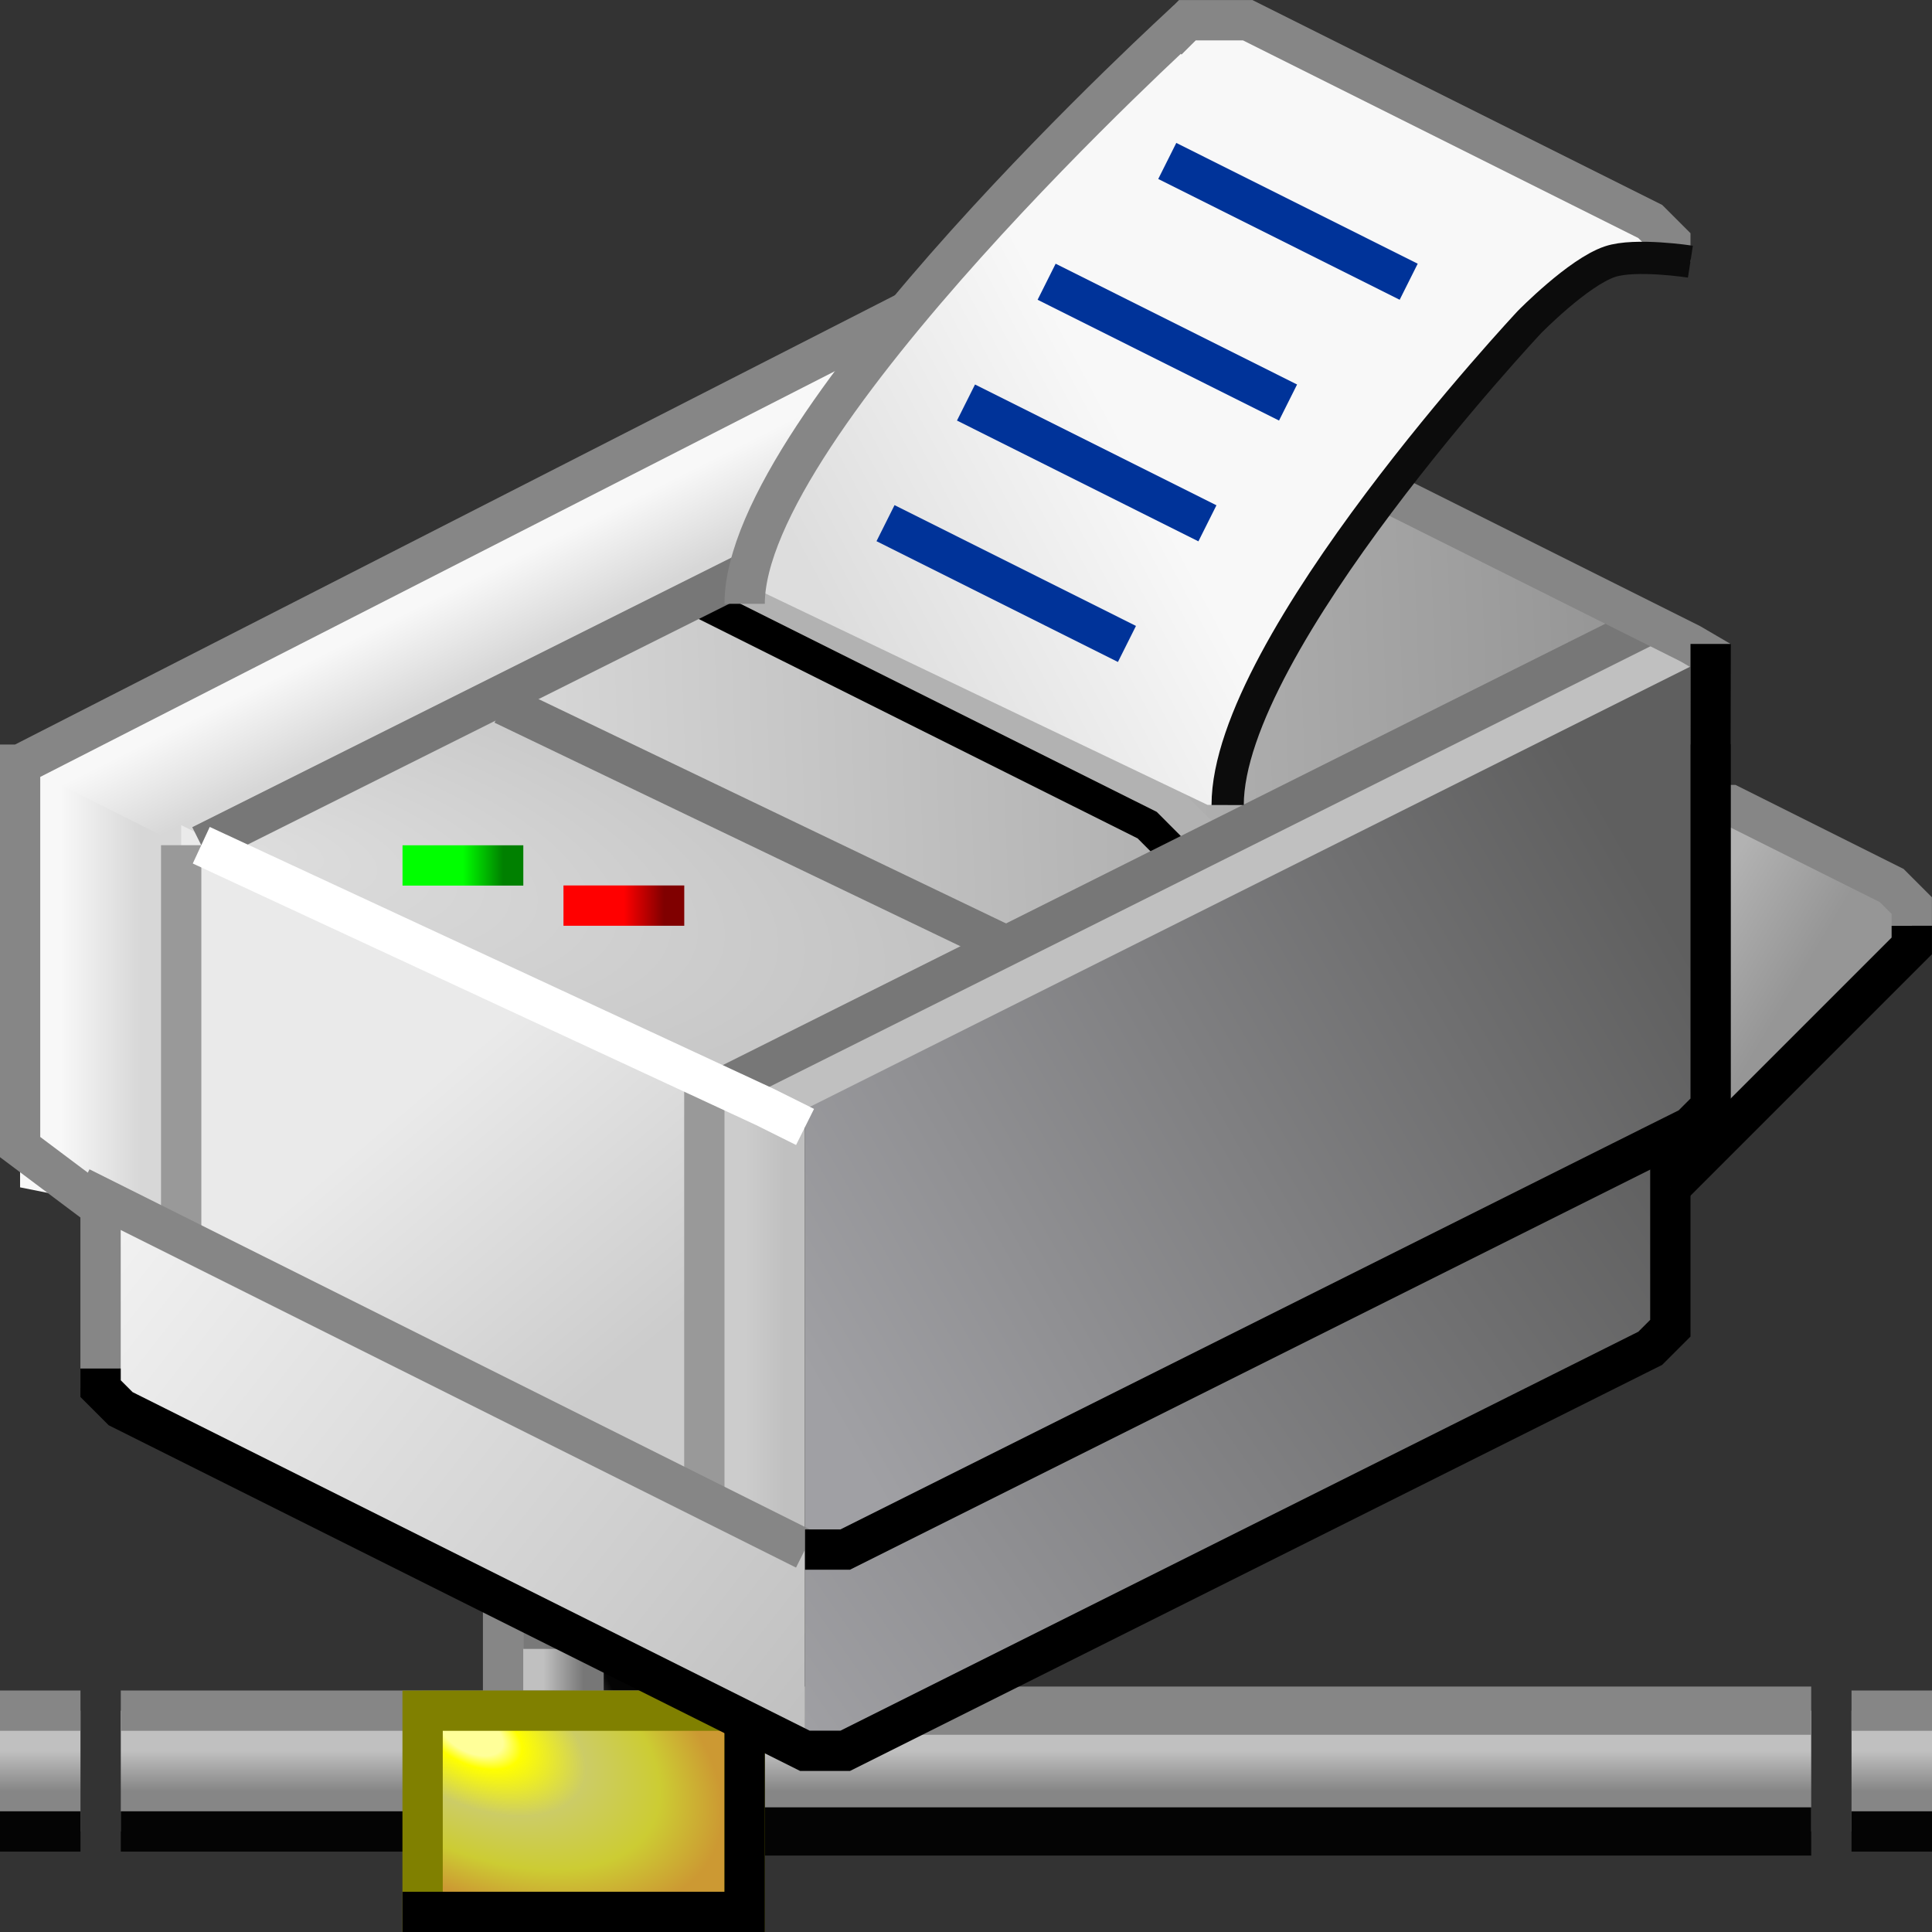 <?xml version="1.0" encoding="UTF-8" standalone="no"?>
<!-- Created with Inkscape (http://www.inkscape.org/) -->

<svg
   xmlns:dc="http://purl.org/dc/elements/1.1/"
   xmlns:cc="http://creativecommons.org/ns#"
   xmlns:rdf="http://www.w3.org/1999/02/22-rdf-syntax-ns#"
   xmlns:svg="http://www.w3.org/2000/svg"
   xmlns="http://www.w3.org/2000/svg"
   xmlns:xlink="http://www.w3.org/1999/xlink"
   xmlns:sodipodi="http://sodipodi.sourceforge.net/DTD/sodipodi-0.dtd"
   xmlns:inkscape="http://www.inkscape.org/namespaces/inkscape"
   width="48"
   height="48"
   viewBox="0 0 12.7 12.7"
   version="1.1"
   id="svg8"
   inkscape:version="0.92.3 (2405546, 2018-03-11)"
   sodipodi:docname="printer-remote.svg">
  <rect x="0" y="0" width="12.7" height="12.7" fill="#333333" stroke="none"/>
  <defs
     id="defs2">
    <linearGradient
       inkscape:collect="always"
       id="linearGradient1066">
      <stop
         style="stop-color:#b2b2b2;stop-opacity:1"
         offset="0"
         id="stop1062" />
      <stop
         style="stop-color:#969696;stop-opacity:1"
         offset="1"
         id="stop1064" />
    </linearGradient>
    <linearGradient
       inkscape:collect="always"
       id="linearGradient1044">
      <stop
         style="stop-color:#dddddd;stop-opacity:1"
         offset="0"
         id="stop1040" />
      <stop
         style="stop-color:#f8f8f8;stop-opacity:1"
         offset="1"
         id="stop1042" />
    </linearGradient>
    <linearGradient
       id="linearGradient1015"
       inkscape:collect="always">
      <stop
         id="stop1011"
         offset="0"
         style="stop-color:#ff0000;stop-opacity:1" />
      <stop
         id="stop1013"
         offset="1"
         style="stop-color:#800000;stop-opacity:1" />
    </linearGradient>
    <linearGradient
       inkscape:collect="always"
       id="linearGradient983">
      <stop
         style="stop-color:#00ff00;stop-opacity:1"
         offset="0"
         id="stop979" />
      <stop
         style="stop-color:#008000;stop-opacity:1"
         offset="1"
         id="stop981" />
    </linearGradient>
    <linearGradient
       inkscape:collect="always"
       id="linearGradient969">
      <stop
         style="stop-color:#d7d7d7;stop-opacity:1"
         offset="0"
         id="stop965" />
      <stop
         style="stop-color:#969696;stop-opacity:1"
         offset="1"
         id="stop967" />
    </linearGradient>
    <linearGradient
       inkscape:collect="always"
       id="linearGradient959">
      <stop
         style="stop-color:#a0a0a4;stop-opacity:1"
         offset="0"
         id="stop955" />
      <stop
         style="stop-color:#5f5f5f;stop-opacity:1"
         offset="1"
         id="stop957" />
    </linearGradient>
    <linearGradient
       inkscape:collect="always"
       id="linearGradient949">
      <stop
         style="stop-color:#a0a0a4;stop-opacity:1"
         offset="0"
         id="stop945" />
      <stop
         style="stop-color:#5f5f5f;stop-opacity:1"
         offset="1"
         id="stop947" />
    </linearGradient>
    <linearGradient
       inkscape:collect="always"
       id="linearGradient939">
      <stop
         style="stop-color:#f1f1f1;stop-opacity:1"
         offset="0"
         id="stop935" />
      <stop
         style="stop-color:#c0c0c0;stop-opacity:1"
         offset="1"
         id="stop937" />
    </linearGradient>
    <linearGradient
       inkscape:collect="always"
       id="linearGradient919">
      <stop
         style="stop-color:#cccccc;stop-opacity:1"
         offset="0"
         id="stop915" />
      <stop
         style="stop-color:#c0c0c0;stop-opacity:1"
         offset="1"
         id="stop917" />
    </linearGradient>
    <linearGradient
       inkscape:collect="always"
       id="linearGradient907">
      <stop
         style="stop-color:#dddddd;stop-opacity:1"
         offset="0"
         id="stop903" />
      <stop
         style="stop-color:#c0c0c0;stop-opacity:1"
         offset="1"
         id="stop905" />
    </linearGradient>
    <linearGradient
       inkscape:collect="always"
       id="linearGradient887">
      <stop
         style="stop-color:#f8f8f8;stop-opacity:1"
         offset="0"
         id="stop883" />
      <stop
         style="stop-color:#d7d7d7;stop-opacity:1"
         offset="1"
         id="stop885" />
    </linearGradient>
    <linearGradient
       inkscape:collect="always"
       id="linearGradient863">
      <stop
         style="stop-color:#eaeaea;stop-opacity:1"
         offset="0"
         id="stop859" />
      <stop
         style="stop-color:#cccccc;stop-opacity:1"
         offset="1"
         id="stop861" />
    </linearGradient>
    <linearGradient
       inkscape:collect="always"
       xlink:href="#linearGradient863"
       id="linearGradient865"
       x1="2.646"
       y1="292.37"
       x2="4.101"
       y2="294.09"
       gradientUnits="userSpaceOnUse"
       gradientTransform="translate(0,-0.794)" />
    <linearGradient
       inkscape:collect="always"
       xlink:href="#linearGradient887"
       id="linearGradient889"
       x1="0.397"
       y1="291.708"
       x2="0.926"
       y2="291.708"
       gradientUnits="userSpaceOnUse"
       gradientTransform="translate(0,-0.794)" />
    <linearGradient
       inkscape:collect="always"
       xlink:href="#linearGradient887"
       id="linearGradient899"
       x1="4.101"
       y1="288.401"
       x2="4.366"
       y2="288.93"
       gradientUnits="userSpaceOnUse"
       gradientTransform="translate(0,-0.794)" />
    <radialGradient
       inkscape:collect="always"
       xlink:href="#linearGradient907"
       id="radialGradient909"
       cx="1.587"
       cy="290.267"
       fx="1.587"
       fy="290.267"
       r="2.712"
       gradientTransform="matrix(1.875,0.402,-0.146,0.683,41.088,90.987)"
       gradientUnits="userSpaceOnUse" />
    <linearGradient
       inkscape:collect="always"
       xlink:href="#linearGradient919"
       id="linearGradient921"
       x1="4.895"
       y1="293.825"
       x2="5.159"
       y2="293.825"
       gradientUnits="userSpaceOnUse"
       gradientTransform="translate(0,-0.794)" />
    <linearGradient
       inkscape:collect="always"
       xlink:href="#linearGradient939"
       id="linearGradient941"
       x1="0.926"
       y1="293.031"
       x2="5.292"
       y2="296.471"
       gradientUnits="userSpaceOnUse"
       gradientTransform="translate(0,-0.794)" />
    <linearGradient
       inkscape:collect="always"
       xlink:href="#linearGradient949"
       id="linearGradient951"
       x1="5.292"
       y1="296.603"
       x2="10.98"
       y2="292.634"
       gradientUnits="userSpaceOnUse"
       gradientTransform="translate(0,-0.794)" />
    <linearGradient
       inkscape:collect="always"
       xlink:href="#linearGradient959"
       id="linearGradient961"
       x1="5.292"
       y1="294.09"
       x2="10.848"
       y2="290.915"
       gradientUnits="userSpaceOnUse"
       gradientTransform="translate(0,-0.794)" />
    <linearGradient
       inkscape:collect="always"
       xlink:href="#linearGradient969"
       id="linearGradient971"
       x1="3.44"
       y1="289.592"
       x2="10.583"
       y2="289.327"
       gradientUnits="userSpaceOnUse"
       gradientTransform="translate(0,-0.794)" />
    <linearGradient
       inkscape:collect="always"
       xlink:href="#linearGradient983"
       id="linearGradient985"
       x1="3.043"
       y1="290.782"
       x2="3.307"
       y2="290.782"
       gradientUnits="userSpaceOnUse"
       gradientTransform="translate(0,-0.794)" />
    <linearGradient
       gradientTransform="translate(1.058,-0.529)"
       inkscape:collect="always"
       xlink:href="#linearGradient1015"
       id="linearGradient985-3"
       x1="3.043"
       y1="290.782"
       x2="3.307"
       y2="290.782"
       gradientUnits="userSpaceOnUse" />
    <linearGradient
       inkscape:collect="always"
       xlink:href="#linearGradient1044"
       id="linearGradient1046"
       x1="5.424"
       y1="289.062"
       x2="7.408"
       y2="288.004"
       gradientUnits="userSpaceOnUse"
       gradientTransform="translate(0,-0.794)" />
    <linearGradient
       inkscape:collect="always"
       xlink:href="#linearGradient1066"
       id="linearGradient1068"
       x1="11.377"
       y1="290.782"
       x2="12.039"
       y2="291.179"
       gradientUnits="userSpaceOnUse"
       gradientTransform="translate(0,-0.794)" />
    <linearGradient
       id="linearGradient958"
       inkscape:collect="always">
      <stop
         id="stop954"
         offset="0"
         style="stop-color:#c0c0c0;stop-opacity:1" />
      <stop
         id="stop956"
         offset="1"
         style="stop-color:#868686;stop-opacity:1" />
    </linearGradient>
    <linearGradient
       id="linearGradient938"
       inkscape:collect="always">
      <stop
         id="stop934"
         offset="0"
         style="stop-color:#ffff99;stop-opacity:1" />
      <stop
         style="stop-color:#ffff99;stop-opacity:1"
         offset="0.125"
         id="stop948" />
      <stop
         style="stop-color:#ffff00;stop-opacity:1"
         offset="0.2"
         id="stop944" />
      <stop
         style="stop-color:#cccc66;stop-opacity:1"
         offset="0.455"
         id="stop942" />
      <stop
         id="stop946"
         offset="0.75"
         style="stop-color:#cccc33;stop-opacity:1" />
      <stop
         id="stop936"
         offset="1"
         style="stop-color:#cc9933;stop-opacity:1" />
    </linearGradient>
    <linearGradient
       id="linearGradient926"
       inkscape:collect="always">
      <stop
         id="stop922"
         offset="0"
         style="stop-color:#c0c0c0;stop-opacity:1" />
      <stop
         id="stop924"
         offset="1"
         style="stop-color:#777777;stop-opacity:1" />
    </linearGradient>
    <linearGradient
       id="linearGradient5113"
       inkscape:collect="always">
      <stop
         id="stop5109"
         offset="0"
         style="stop-color:#868686;stop-opacity:1" />
      <stop
         id="stop5111"
         offset="1"
         style="stop-color:#040404;stop-opacity:1" />
    </linearGradient>
    <linearGradient
       gradientTransform="translate(-0.661,0.132)"
       gradientUnits="userSpaceOnUse"
       y2="294.619"
       x2="4.498"
       y1="294.751"
       x1="4.233"
       id="linearGradient5115"
       xlink:href="#linearGradient5113"
       inkscape:collect="always" />
    <linearGradient
       gradientTransform="translate(-0.529,0.132)"
       gradientUnits="userSpaceOnUse"
       y2="294.09"
       x2="4.366"
       y1="294.09"
       x1="4.101"
       id="linearGradient928"
       xlink:href="#linearGradient926"
       inkscape:collect="always" />
    <radialGradient
       gradientUnits="userSpaceOnUse"
       gradientTransform="matrix(1.304,0.652,-0.37,0.74,109.391,76.859)"
       r="1.217"
       fy="293.745"
       fx="1.836"
       cy="293.745"
       cx="1.836"
       id="radialGradient940"
       xlink:href="#linearGradient938"
       inkscape:collect="always" />
    <linearGradient
       gradientUnits="userSpaceOnUse"
       y2="295.809"
       x2="2.117"
       y1="295.545"
       x1="2.117"
       id="linearGradient960"
       xlink:href="#linearGradient958"
       inkscape:collect="always" />
    <linearGradient
       gradientUnits="userSpaceOnUse"
       y2="295.809"
       x2="2.117"
       y1="295.545"
       x1="2.117"
       id="linearGradient960-3"
       xlink:href="#linearGradient958"
       inkscape:collect="always"
       gradientTransform="matrix(1.742,0,0,1,3.38,0)" />
    <linearGradient
       gradientUnits="userSpaceOnUse"
       y2="295.809"
       x2="2.117"
       y1="295.545"
       x1="2.117"
       id="linearGradient960-3-3"
       xlink:href="#linearGradient958"
       inkscape:collect="always"
       gradientTransform="matrix(0.129,0,0,1,12.068,9.6000005e-7)" />
    <linearGradient
       gradientUnits="userSpaceOnUse"
       y2="295.809"
       x2="2.117"
       y1="295.545"
       x1="2.117"
       id="linearGradient960-3-3-9"
       xlink:href="#linearGradient958"
       inkscape:collect="always"
       gradientTransform="matrix(0.129,0,0,1,-0.102,-4.0299999e-6)" />
  </defs>
  <sodipodi:namedview
     id="base"
     pagecolor="#ffffff"
     bordercolor="#666666"
     borderopacity="1.0"
     inkscape:pageopacity="0.0"
     inkscape:pageshadow="2"
     inkscape:zoom="16"
     inkscape:cx="19.780895"
     inkscape:cy="21.08174"
     inkscape:document-units="mm"
     inkscape:current-layer="layer1-2"
     showgrid="true"
     units="px"
     inkscape:pagecheckerboard="false"
     inkscape:window-width="1920"
     inkscape:window-height="948"
     inkscape:window-x="0"
     inkscape:window-y="27"
     inkscape:window-maximized="1"
     showguides="false">
    <inkscape:grid
       type="xygrid"
       id="grid3713"
       empspacing="2"
       spacingx="0.132"
       spacingy="0.132" />
  </sodipodi:namedview>
  <g
     inkscape:label="Layer 1"
     inkscape:groupmode="layer"
     id="layer1"
     transform="translate(0,-284.3)">
    <g
       transform="translate(3.0000001e-7,0.265)"
       id="layer1-2"
       inkscape:label="Layer 1">
      <path
         inkscape:connector-curvature="0"
         id="path952-5-2"
         d="m 12.171,295.28 v 0.794 H 12.7 v -0.794 z"
         style="opacity:1;fill:url(#linearGradient960-3-3);fill-opacity:1;fill-rule:nonzero;stroke:none;stroke-width:0.095;stroke-linecap:butt;stroke-linejoin:miter;stroke-miterlimit:4;stroke-dasharray:none;stroke-opacity:1" />
      <path
         inkscape:connector-curvature="0"
         id="path952-5"
         d="m 4.762,295.28 v 0.794 H 11.906 v -0.794 z"
         style="opacity:1;fill:url(#linearGradient960-3);fill-opacity:1;fill-rule:nonzero;stroke:none;stroke-width:0.349;stroke-linecap:butt;stroke-linejoin:miter;stroke-miterlimit:4;stroke-dasharray:none;stroke-opacity:1" />
      <path
         inkscape:connector-curvature="0"
         id="path952"
         d="m 0.794,295.28 v 0.794 H 4.895 v -0.794 z"
         style="opacity:1;fill:url(#linearGradient960);fill-opacity:1;fill-rule:nonzero;stroke:none;stroke-width:0.265;stroke-linecap:butt;stroke-linejoin:miter;stroke-miterlimit:4;stroke-dasharray:none;stroke-opacity:1" />
      <path
         inkscape:connector-curvature="0"
         id="path952-5-2-7"
         d="m 0,295.28 v 0.794 h 0.529 v -0.794 z"
         style="opacity:1;fill:url(#linearGradient960-3-3-9);fill-opacity:1;fill-rule:nonzero;stroke:none;stroke-width:0.095;stroke-linecap:butt;stroke-linejoin:miter;stroke-miterlimit:4;stroke-dasharray:none;stroke-opacity:1" />
      <path
         inkscape:connector-curvature="0"
         id="path5107"
         d="m 3.307,293.693 v 1.852 h 0.794 v -1.852 z"
         style="opacity:1;fill:url(#linearGradient928);fill-opacity:1;fill-rule:nonzero;stroke:url(#linearGradient5115);stroke-width:0.265;stroke-linecap:butt;stroke-linejoin:miter;stroke-miterlimit:4;stroke-dasharray:none;stroke-opacity:1" />
      <path
         inkscape:connector-curvature="0"
         id="path930"
         d="M 3.44,294.751 H 3.836"
         style="opacity:1;fill:none;fill-opacity:1;fill-rule:nonzero;stroke:#000000;stroke-width:0.246;stroke-linecap:butt;stroke-linejoin:miter;stroke-miterlimit:4;stroke-dasharray:none;stroke-opacity:0.37" />
      <path
         inkscape:connector-curvature="0"
         id="path1049"
         d="M 0.529,295.28 H 0"
         style="opacity:1;fill:none;fill-opacity:1;fill-rule:nonzero;stroke:#868686;stroke-width:0.265;stroke-linecap:butt;stroke-linejoin:miter;stroke-miterlimit:4;stroke-dasharray:none;stroke-opacity:1" />
      <path
         inkscape:connector-curvature="0"
         id="path1051"
         d="M 0.794,295.28 H 4.895"
         style="opacity:1;fill:none;fill-opacity:1;fill-rule:nonzero;stroke:#868686;stroke-width:0.265;stroke-linecap:butt;stroke-linejoin:miter;stroke-miterlimit:4;stroke-dasharray:none;stroke-opacity:1" />
      <path
         inkscape:connector-curvature="0"
         id="path1053"
         d="M 4.895,295.28 H 11.906"
         style="opacity:1;fill:none;fill-opacity:1;fill-rule:nonzero;stroke:#868686;stroke-width:0.317;stroke-linecap:butt;stroke-linejoin:miter;stroke-miterlimit:4;stroke-dasharray:none;stroke-opacity:1" />
      <path
         inkscape:connector-curvature="0"
         id="path1055"
         d="M 12.171,295.28 H 12.7"
         style="opacity:1;fill:none;fill-opacity:1;fill-rule:nonzero;stroke:#868686;stroke-width:0.265;stroke-linecap:butt;stroke-linejoin:miter;stroke-miterlimit:4;stroke-dasharray:none;stroke-opacity:1" />
      <path
         inkscape:connector-curvature="0"
         id="path1057"
         d="M 12.7,296.074 H 12.171"
         style="opacity:1;fill:none;fill-opacity:1;fill-rule:nonzero;stroke:#040404;stroke-width:0.265;stroke-linecap:butt;stroke-linejoin:miter;stroke-miterlimit:4;stroke-dasharray:none;stroke-opacity:1" />
      <path
         inkscape:connector-curvature="0"
         id="path1061"
         d="M 4.895,296.074 H 11.906"
         style="opacity:1;fill:none;fill-opacity:1;fill-rule:nonzero;stroke:#040404;stroke-width:0.317;stroke-linecap:butt;stroke-linejoin:miter;stroke-miterlimit:4;stroke-dasharray:none;stroke-opacity:1" />
      <path
         inkscape:connector-curvature="0"
         id="path1063"
         d="M 0.794,296.074 H 4.895"
         style="opacity:1;fill:none;fill-opacity:1;fill-rule:nonzero;stroke:#040404;stroke-width:0.265;stroke-linecap:butt;stroke-linejoin:miter;stroke-miterlimit:4;stroke-dasharray:none;stroke-opacity:1" />
      <path
         inkscape:connector-curvature="0"
         id="path1065"
         d="M 0.529,296.074 H 0"
         style="opacity:1;fill:none;fill-opacity:1;fill-rule:nonzero;stroke:#040404;stroke-width:0.265;stroke-linecap:butt;stroke-linejoin:miter;stroke-miterlimit:4;stroke-dasharray:none;stroke-opacity:1" />
      <path
         inkscape:connector-curvature="0"
         id="path932"
         d="m 2.778,295.148 v 1.455 h 2.117 v -1.323 H 2.778"
         style="opacity:1;fill:url(#radialGradient940);fill-opacity:1;fill-rule:nonzero;stroke:#808000;stroke-width:0.265;stroke-linecap:butt;stroke-linejoin:miter;stroke-miterlimit:4;stroke-dasharray:none;stroke-opacity:1" />
      <path
         inkscape:connector-curvature="0"
         id="path950"
         d="m 4.895,295.148 v 1.455 H 2.646"
         style="opacity:1;fill:none;fill-opacity:1;fill-rule:nonzero;stroke:#000000;stroke-width:0.265;stroke-linecap:butt;stroke-linejoin:miter;stroke-miterlimit:4;stroke-dasharray:none;stroke-opacity:1" />
    </g>
    <path
       style="opacity:1;fill:url(#linearGradient971);fill-opacity:1;fill-rule:nonzero;stroke:none;stroke-width:0.265;stroke-linecap:butt;stroke-linejoin:miter;stroke-miterlimit:4;stroke-dasharray:none;stroke-opacity:1"
       d="m 3.307,288.93 3.307,1.587 c 0,0 4.233,-2.117 4.233,-2.117 l -3.307,-1.587 z"
       id="path963"
       inkscape:connector-curvature="0" />
    <path
       style="opacity:1;fill:url(#linearGradient961);fill-opacity:1;fill-rule:nonzero;stroke:none;stroke-width:0.265;stroke-linecap:butt;stroke-linejoin:miter;stroke-miterlimit:4;stroke-dasharray:none;stroke-opacity:1"
       d="m 5.292,291.444 v 3.043 h 0.265 l 5.689,-2.91 v -3.043 h -0.265 z"
       id="path953"
       inkscape:connector-curvature="0" />
    <path
       style="opacity:1;fill:url(#linearGradient951);fill-opacity:1;fill-rule:nonzero;stroke:none;stroke-width:0.265;stroke-linecap:butt;stroke-linejoin:miter;stroke-miterlimit:4;stroke-dasharray:none;stroke-opacity:1"
       d="m 5.292,294.486 v 1.323 h 0.397 l 5.292,-2.646 v -1.323 l -0.397,0.132 -5.027,2.514 z"
       id="path943"
       inkscape:connector-curvature="0" />
    <path
       style="opacity:1;fill:url(#linearGradient941);fill-opacity:1;fill-rule:nonzero;stroke:none;stroke-width:0.265;stroke-linecap:butt;stroke-linejoin:miter;stroke-miterlimit:4;stroke-dasharray:none;stroke-opacity:1"
       d="m 0.661,292.238 v 1.191 l 4.63,2.381 v -1.455 z"
       id="path933"
       inkscape:connector-curvature="0" />
    <path
       style="opacity:1;fill:url(#linearGradient921);fill-opacity:1;fill-rule:nonzero;stroke:none;stroke-width:0.265;stroke-linecap:butt;stroke-linejoin:miter;stroke-miterlimit:4;stroke-dasharray:none;stroke-opacity:1"
       d="m 4.63,291.444 0.529,0.132 0.132,0.132 v 2.778 l -0.661,-0.397 z"
       id="path913"
       inkscape:connector-curvature="0" />
    <path
       style="opacity:1;fill:url(#radialGradient909);fill-opacity:1;fill-rule:nonzero;stroke:none;stroke-width:0.265;stroke-linecap:butt;stroke-linejoin:miter;stroke-miterlimit:4;stroke-dasharray:none;stroke-opacity:1"
       d="m 1.323,289.856 3.44,1.587 1.984,-0.926 -3.307,-1.587 z"
       id="path901"
       inkscape:connector-curvature="0" />
    <path
       style="opacity:1;fill:url(#linearGradient899);fill-opacity:1;fill-rule:nonzero;stroke:none;stroke-width:0.265;stroke-linecap:butt;stroke-linejoin:miter;stroke-miterlimit:4;stroke-dasharray:none;stroke-opacity:1"
       d="m 0.132,289.327 1.058,0.661 6.35,-3.307 -1.191,-0.529 z"
       id="path891"
       inkscape:connector-curvature="0" />
    <path
       style="opacity:1;fill:url(#linearGradient889);fill-opacity:1;fill-rule:nonzero;stroke:none;stroke-width:0.265;stroke-linecap:butt;stroke-linejoin:miter;stroke-miterlimit:4;stroke-dasharray:none;stroke-opacity:1"
       d="m 0.132,289.327 v 2.778 l 0.661,0.132 0.397,0.265 v -2.646 z"
       id="path881"
       inkscape:connector-curvature="0" />
    <path
       style="opacity:1;fill:url(#linearGradient865);fill-opacity:1;fill-rule:nonzero;stroke:none;stroke-width:0.265;stroke-linecap:butt;stroke-linejoin:miter;stroke-miterlimit:4;stroke-dasharray:none;stroke-opacity:1"
       d="m 1.191,289.724 v 2.778 l 3.44,1.587 v -2.646 z"
       id="path857"
       inkscape:connector-curvature="0" />
    <path
       style="opacity:1;fill:none;fill-opacity:1;fill-rule:nonzero;stroke:#999999;stroke-width:0.265;stroke-linecap:butt;stroke-linejoin:miter;stroke-miterlimit:4;stroke-dasharray:none;stroke-opacity:1"
       d="m 1.191,292.37 v -2.514"
       id="path869"
       inkscape:connector-curvature="0" />
    <path
       style="opacity:1;fill:none;fill-opacity:1;fill-rule:nonzero;stroke:#c0c0c0;stroke-width:0.265;stroke-linecap:butt;stroke-linejoin:miter;stroke-miterlimit:4;stroke-dasharray:none;stroke-opacity:1"
       d="M 5.027,291.576 11.113,288.533"
       id="path923"
       inkscape:connector-curvature="0"
       sodipodi:nodetypes="cc" />
    <path
       style="opacity:1;fill:none;fill-opacity:1;fill-rule:nonzero;stroke:#999999;stroke-width:0.265;stroke-linecap:butt;stroke-linejoin:miter;stroke-miterlimit:4;stroke-dasharray:none;stroke-opacity:1"
       d="m 4.63,294.09 v -2.646"
       id="path867"
       inkscape:connector-curvature="0" />
    <path
       style="opacity:1;fill:none;fill-opacity:1;fill-rule:nonzero;stroke:#868686;stroke-width:0.265;stroke-linecap:butt;stroke-linejoin:miter;stroke-miterlimit:4;stroke-dasharray:none;stroke-opacity:1"
       d="m 0.529,292.105 4.763,2.381"
       id="path855"
       inkscape:connector-curvature="0"
       sodipodi:nodetypes="cc" />
    <path
       style="opacity:1;fill:none;fill-opacity:1;fill-rule:nonzero;stroke:#b2b2b2;stroke-width:0.265;stroke-linecap:butt;stroke-linejoin:miter;stroke-miterlimit:4;stroke-dasharray:none;stroke-opacity:1"
       d="M 7.938,289.856 7.673,289.592 4.763,288.136"
       id="path975-3"
       inkscape:connector-curvature="0"
       sodipodi:nodetypes="ccc" />
    <path
       style="opacity:1;fill:none;fill-opacity:1;fill-rule:nonzero;stroke:#000000;stroke-width:0.212;stroke-linecap:butt;stroke-linejoin:miter;stroke-miterlimit:4;stroke-dasharray:none;stroke-opacity:1"
       d="M 7.805,289.989 7.541,289.724 4.63,288.269"
       id="path975"
       inkscape:connector-curvature="0"
       sodipodi:nodetypes="ccc" />
    <path
       style="opacity:1;fill:none;fill-opacity:1;fill-rule:nonzero;stroke:#777777;stroke-width:0.265;stroke-linecap:butt;stroke-linejoin:miter;stroke-miterlimit:4;stroke-dasharray:none;stroke-opacity:1"
       d="m 4.762,291.444 6.085,-3.043"
       id="path875"
       inkscape:connector-curvature="0" />
    <path
       style="opacity:1;fill:none;fill-opacity:1;fill-rule:nonzero;stroke:#777777;stroke-width:0.265;stroke-linecap:butt;stroke-linejoin:miter;stroke-miterlimit:4;stroke-dasharray:none;stroke-opacity:1"
       d="m 1.323,289.856 6.35,-3.175"
       id="path877"
       inkscape:connector-curvature="0" />
    <path
       style="opacity:1;fill:none;fill-opacity:1;fill-rule:nonzero;stroke:#777777;stroke-width:0.265;stroke-linecap:butt;stroke-linejoin:miter;stroke-miterlimit:4;stroke-dasharray:none;stroke-opacity:1"
       d="m 6.615,290.518 -3.307,-1.587"
       id="path879"
       inkscape:connector-curvature="0" />
    <path
       style="opacity:1;fill:url(#linearGradient1068);fill-opacity:1;fill-rule:nonzero;stroke:none;stroke-width:0.265;stroke-linecap:butt;stroke-linejoin:miter;stroke-miterlimit:4;stroke-dasharray:none;stroke-opacity:1"
       d="m 11.245,289.592 v 2.117 l 1.323,-1.191 v -0.132 -0.265 l -1.323,-0.529"
       id="path1060"
       inkscape:connector-curvature="0" />
    <path
       style="opacity:1;fill:none;fill-opacity:1;fill-rule:nonzero;stroke:#868686;stroke-width:0.265;stroke-linecap:butt;stroke-linejoin:miter;stroke-miterlimit:4;stroke-dasharray:none;stroke-opacity:1"
       d="m 0.661,293.428 v -1.191 l -0.529,-0.397 v -2.646 0.132 l 6.218,-3.175 4.762,2.381 0.13,0.076 0.002,0.585"
       id="path853"
       inkscape:connector-curvature="0"
       sodipodi:nodetypes="ccccccccc" />
    <path
       style="opacity:1;fill:url(#linearGradient1046);fill-opacity:1;fill-rule:nonzero;stroke:none;stroke-width:0.265;stroke-linecap:butt;stroke-linejoin:miter;stroke-miterlimit:4;stroke-dasharray:none;stroke-opacity:1"
       d="m 4.895,288.136 3.043,1.455 h 0.132 l 0.397,-1.191 1.72,-2.117 0.529,-0.265 h 0.265 v -0.265 l -2.91,-1.323 -0.397,0.132 -1.058,0.926 -1.588,2.117 z"
       id="path1038"
       inkscape:connector-curvature="0"
       sodipodi:nodetypes="ccccccccccccc" />
    <path
       style="opacity:1;fill:none;fill-opacity:1;fill-rule:nonzero;stroke:#000000;stroke-width:0.265;stroke-linecap:butt;stroke-linejoin:miter;stroke-miterlimit:4;stroke-dasharray:none;stroke-opacity:1"
       d="m 0.661,293.296 v 0.132 l 0.132,0.132 4.498,2.249 h 0.265 l 5.292,-2.646 0.132,-0.132 -1e-6,-1.191"
       id="path929"
       inkscape:connector-curvature="0"
       sodipodi:nodetypes="cccccccc" />
    <path
       style="opacity:1;fill:none;fill-opacity:1;fill-rule:nonzero;stroke:#868686;stroke-width:0.265;stroke-linecap:butt;stroke-linejoin:miter;stroke-miterlimit:4;stroke-dasharray:none;stroke-opacity:1"
       d="m 11.245,289.592 h 0.132 l 1.058,0.529 0.132,0.132 v 0.132"
       id="path1058"
       inkscape:connector-curvature="0" />
    <path
       style="opacity:1;fill:none;fill-opacity:1;fill-rule:nonzero;stroke:#000000;stroke-width:0.265;stroke-linecap:butt;stroke-linejoin:miter;stroke-miterlimit:4;stroke-dasharray:none;stroke-opacity:1"
       d="m 11.245,288.533 10e-7,3.043 -0.132,0.132 -0.265,0.132 -5.292,2.646 H 5.292"
       id="path931"
       inkscape:connector-curvature="0"
       sodipodi:nodetypes="cccccc" />
    <path
       style="opacity:1;fill:none;fill-opacity:1;fill-rule:nonzero;stroke:#ffffff;stroke-width:0.265;stroke-linecap:butt;stroke-linejoin:miter;stroke-miterlimit:4;stroke-dasharray:none;stroke-opacity:1"
       d="m 1.323,289.856 3.704,1.72 0.265,0.132"
       id="path873"
       inkscape:connector-curvature="0"
       sodipodi:nodetypes="ccc" />
    <path
       style="opacity:1;fill:none;fill-opacity:1;fill-rule:nonzero;stroke:url(#linearGradient985);stroke-width:0.265;stroke-linecap:butt;stroke-linejoin:miter;stroke-miterlimit:4;stroke-dasharray:none;stroke-opacity:1"
       d="m 2.646,289.989 h 0.794"
       id="path977"
       inkscape:connector-curvature="0" />
    <path
       style="opacity:1;fill:none;fill-opacity:1;fill-rule:nonzero;stroke:url(#linearGradient985-3);stroke-width:0.265;stroke-linecap:butt;stroke-linejoin:miter;stroke-miterlimit:4;stroke-dasharray:none;stroke-opacity:1"
       d="m 3.704,290.253 h 0.794"
       id="path977-5"
       inkscape:connector-curvature="0" />
    <path
       style="opacity:1;fill:none;fill-opacity:1;fill-rule:nonzero;stroke:#868686;stroke-width:0.265;stroke-linecap:butt;stroke-linejoin:miter;stroke-miterlimit:4;stroke-dasharray:none;stroke-opacity:1"
       d="m 4.895,288.269 c 2e-7,-1.191 2.91,-3.836 2.91,-3.836"
       id="path1036"
       inkscape:connector-curvature="0"
       sodipodi:nodetypes="cc" />
    <path
       style="opacity:1;fill:none;fill-opacity:1;fill-rule:nonzero;stroke:#868686;stroke-width:0.265;stroke-linecap:butt;stroke-linejoin:miter;stroke-miterlimit:4;stroke-dasharray:none;stroke-opacity:1"
       d="m 10.98,286.02 v -0.132 l -0.132,-0.132 -2.646,-1.323 h -0.397 l -0.132,0.132"
       id="path1034"
       inkscape:connector-curvature="0"
       sodipodi:nodetypes="cccccc" />
    <path
       style="opacity:1;fill:none;fill-opacity:1;fill-rule:nonzero;stroke:#0c0c0c;stroke-width:0.212;stroke-linecap:butt;stroke-linejoin:miter;stroke-miterlimit:4;stroke-dasharray:none;stroke-opacity:1"
       d="m 8.07,289.592 c 0,-1.058 1.984,-3.175 1.984,-3.175 0,0 0.32,-0.327 0.529,-0.397 0.167,-0.056 0.529,0 0.529,0"
       id="path1032"
       inkscape:connector-curvature="0"
       sodipodi:nodetypes="ccsc" />
    <path
       style="opacity:1;fill:#f8f8f8;fill-opacity:1;fill-rule:nonzero;stroke:#003399;stroke-width:0.265;stroke-linecap:butt;stroke-linejoin:miter;stroke-miterlimit:4;stroke-dasharray:none;stroke-opacity:1"
       d="m 7.408,288.533 -1.587,-0.794"
       id="path1048"
       inkscape:connector-curvature="0" />
    <path
       style="opacity:1;fill:#f8f8f8;fill-opacity:1;fill-rule:nonzero;stroke:#003399;stroke-width:0.265;stroke-linecap:butt;stroke-linejoin:miter;stroke-miterlimit:4;stroke-dasharray:none;stroke-opacity:1"
       d="m 6.35,286.946 1.587,0.794"
       id="path1050"
       inkscape:connector-curvature="0" />
    <path
       style="opacity:1;fill:#f8f8f8;fill-opacity:1;fill-rule:nonzero;stroke:#003399;stroke-width:0.265;stroke-linecap:butt;stroke-linejoin:miter;stroke-miterlimit:4;stroke-dasharray:none;stroke-opacity:1"
       d="m 8.467,286.946 -1.587,-0.794"
       id="path1052"
       inkscape:connector-curvature="0" />
    <path
       style="opacity:1;fill:#f8f8f8;fill-opacity:1;fill-rule:nonzero;stroke:#003399;stroke-width:0.265;stroke-linecap:butt;stroke-linejoin:miter;stroke-miterlimit:4;stroke-dasharray:none;stroke-opacity:1"
       d="m 9.26,286.152 -1.587,-0.794"
       id="path1054"
       inkscape:connector-curvature="0" />
    <path
       style="opacity:1;fill:#f8f8f8;fill-opacity:1;fill-rule:nonzero;stroke:#000000;stroke-width:0.265;stroke-linecap:butt;stroke-linejoin:miter;stroke-miterlimit:4;stroke-dasharray:none;stroke-opacity:1"
       d="m 10.98,292.105 1.587,-1.587 v -0.132"
       id="path1056"
       inkscape:connector-curvature="0" />
  </g>
</svg>
